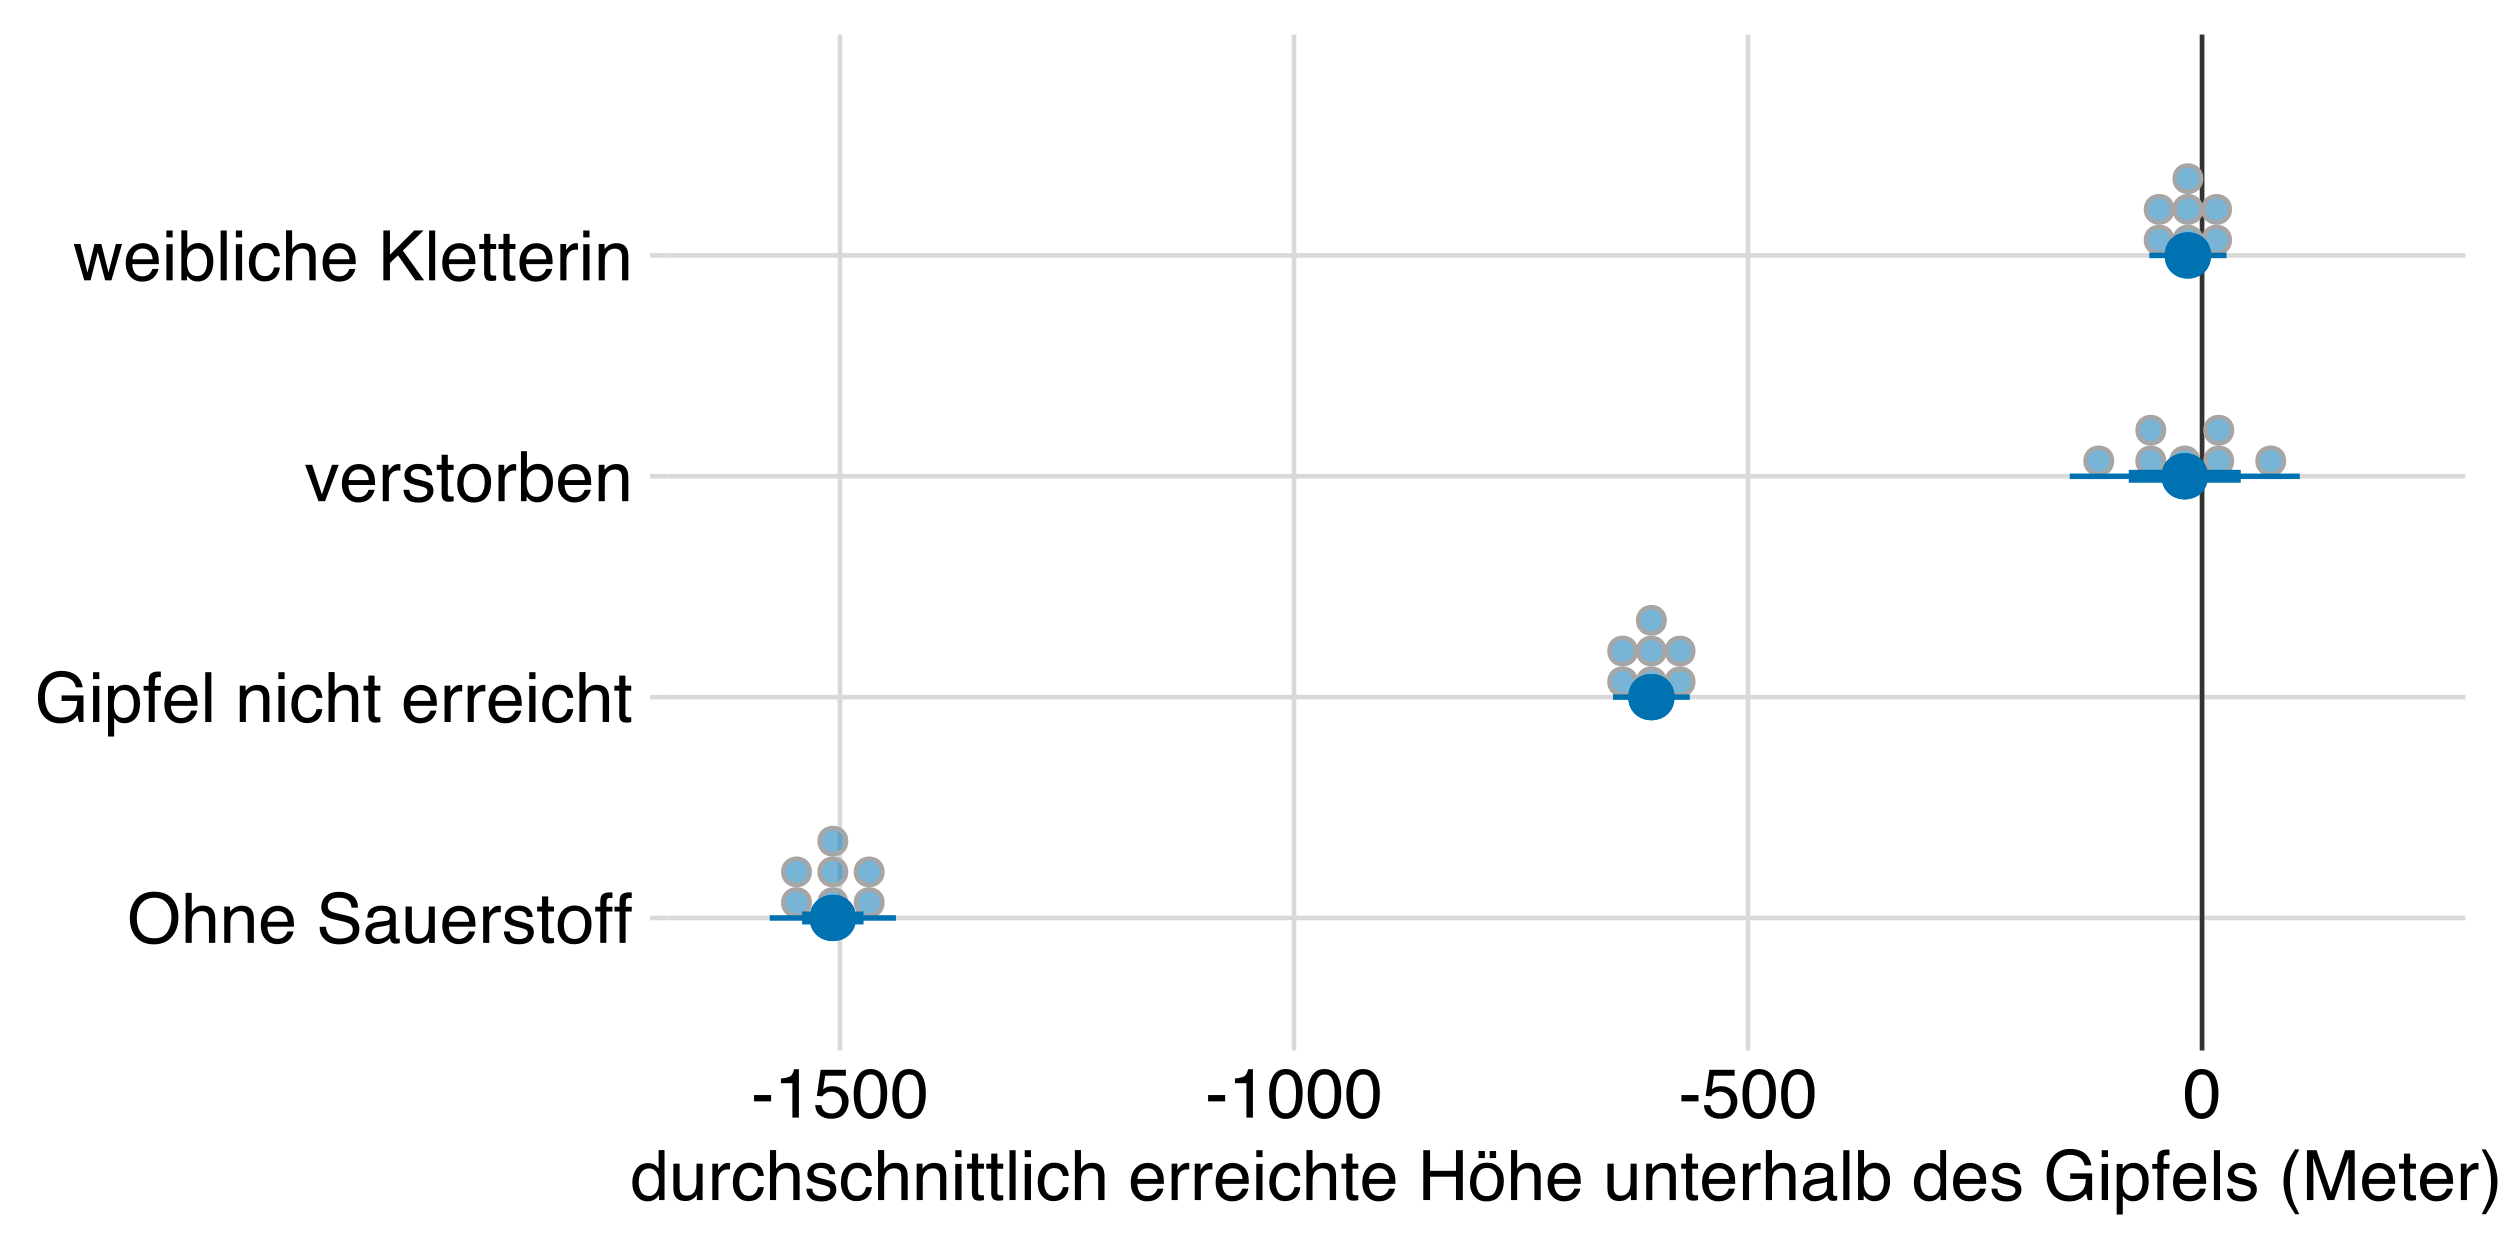 <?xml version="1.0" encoding="UTF-8"?>
<svg xmlns="http://www.w3.org/2000/svg" xmlns:xlink="http://www.w3.org/1999/xlink" width="576pt" height="288pt" viewBox="0 0 576 288" version="1.1">
<defs>
<g>
<symbol overflow="visible" id="glyph0-0">
<path style="stroke:none;" d="M 0.516 0 L 0.516 -11.484 L 9.625 -11.484 L 9.625 0 Z M 8.188 -1.438 L 8.188 -10.047 L 1.953 -10.047 L 1.953 -1.438 Z M 8.188 -1.438 "/>
</symbol>
<symbol overflow="visible" id="glyph0-1">
<path style="stroke:none;" d="M 6.172 -11.797 C 8.203 -11.797 9.703 -11.145 10.672 -9.844 C 11.43 -8.82 11.812 -7.52 11.812 -5.938 C 11.812 -4.227 11.379 -2.805 10.516 -1.672 C 9.492 -0.328 8.035 0.344 6.141 0.344 C 4.379 0.344 2.992 -0.242 1.984 -1.422 C 1.078 -2.547 0.625 -3.969 0.625 -5.688 C 0.625 -7.238 1.008 -8.566 1.781 -9.672 C 2.77 -11.086 4.234 -11.797 6.172 -11.797 Z M 6.328 -1.062 C 7.703 -1.062 8.691 -1.551 9.297 -2.531 C 9.91 -3.508 10.219 -4.641 10.219 -5.922 C 10.219 -7.266 9.863 -8.348 9.156 -9.172 C 8.457 -9.992 7.492 -10.406 6.266 -10.406 C 5.078 -10.406 4.109 -10 3.359 -9.188 C 2.609 -8.375 2.234 -7.172 2.234 -5.578 C 2.234 -4.305 2.555 -3.234 3.203 -2.359 C 3.848 -1.492 4.891 -1.062 6.328 -1.062 Z M 6.219 -11.797 Z M 6.219 -11.797 "/>
</symbol>
<symbol overflow="visible" id="glyph0-2">
<path style="stroke:none;" d="M 1.031 -11.516 L 2.438 -11.516 L 2.438 -7.234 C 2.77 -7.66 3.07 -7.957 3.344 -8.125 C 3.789 -8.426 4.352 -8.578 5.031 -8.578 C 6.25 -8.578 7.07 -8.148 7.5 -7.297 C 7.738 -6.836 7.859 -6.195 7.859 -5.375 L 7.859 0 L 6.406 0 L 6.406 -5.281 C 6.406 -5.895 6.328 -6.344 6.172 -6.625 C 5.922 -7.082 5.441 -7.312 4.734 -7.312 C 4.148 -7.312 3.617 -7.109 3.141 -6.703 C 2.672 -6.305 2.438 -5.551 2.438 -4.438 L 2.438 0 L 1.031 0 Z M 1.031 -11.516 "/>
</symbol>
<symbol overflow="visible" id="glyph0-3">
<path style="stroke:none;" d="M 1.031 -8.375 L 2.375 -8.375 L 2.375 -7.188 C 2.77 -7.676 3.188 -8.023 3.625 -8.234 C 4.07 -8.453 4.566 -8.562 5.109 -8.562 C 6.297 -8.562 7.098 -8.145 7.516 -7.312 C 7.742 -6.863 7.859 -6.219 7.859 -5.375 L 7.859 0 L 6.422 0 L 6.422 -5.281 C 6.422 -5.789 6.348 -6.203 6.203 -6.516 C 5.953 -7.035 5.5 -7.297 4.844 -7.297 C 4.508 -7.297 4.234 -7.258 4.016 -7.188 C 3.629 -7.07 3.289 -6.844 3 -6.5 C 2.77 -6.227 2.617 -5.941 2.547 -5.641 C 2.473 -5.348 2.438 -4.93 2.438 -4.391 L 2.438 0 L 1.031 0 Z M 4.344 -8.578 Z M 4.344 -8.578 "/>
</symbol>
<symbol overflow="visible" id="glyph0-4">
<path style="stroke:none;" d="M 4.516 -8.562 C 5.109 -8.562 5.68 -8.422 6.234 -8.141 C 6.797 -7.859 7.223 -7.5 7.516 -7.062 C 7.797 -6.633 7.984 -6.141 8.078 -5.578 C 8.16 -5.191 8.203 -4.578 8.203 -3.734 L 2.078 -3.734 C 2.098 -2.891 2.297 -2.207 2.672 -1.688 C 3.047 -1.176 3.629 -0.922 4.422 -0.922 C 5.148 -0.922 5.734 -1.164 6.172 -1.656 C 6.422 -1.938 6.598 -2.258 6.703 -2.625 L 8.094 -2.625 C 8.051 -2.32 7.926 -1.977 7.719 -1.594 C 7.52 -1.219 7.289 -0.91 7.031 -0.672 C 6.602 -0.254 6.078 0.023 5.453 0.172 C 5.109 0.254 4.723 0.297 4.297 0.297 C 3.254 0.297 2.367 -0.082 1.641 -0.844 C 0.922 -1.602 0.562 -2.664 0.562 -4.031 C 0.562 -5.375 0.926 -6.461 1.656 -7.297 C 2.383 -8.141 3.336 -8.562 4.516 -8.562 Z M 6.766 -4.859 C 6.703 -5.461 6.566 -5.945 6.359 -6.312 C 5.973 -6.988 5.332 -7.328 4.438 -7.328 C 3.789 -7.328 3.25 -7.094 2.812 -6.625 C 2.375 -6.164 2.141 -5.578 2.109 -4.859 Z M 4.391 -8.578 Z M 4.391 -8.578 "/>
</symbol>
<symbol overflow="visible" id="glyph0-5">
<path style="stroke:none;" d=""/>
</symbol>
<symbol overflow="visible" id="glyph0-6">
<path style="stroke:none;" d="M 2.234 -3.703 C 2.273 -3.055 2.43 -2.531 2.703 -2.125 C 3.211 -1.363 4.117 -0.984 5.422 -0.984 C 6.004 -0.984 6.535 -1.066 7.016 -1.234 C 7.941 -1.555 8.406 -2.133 8.406 -2.969 C 8.406 -3.594 8.211 -4.035 7.828 -4.297 C 7.43 -4.555 6.812 -4.785 5.969 -4.984 L 4.406 -5.328 C 3.395 -5.555 2.676 -5.812 2.25 -6.094 C 1.52 -6.57 1.156 -7.285 1.156 -8.234 C 1.156 -9.266 1.508 -10.109 2.219 -10.766 C 2.938 -11.43 3.953 -11.766 5.266 -11.766 C 6.461 -11.766 7.484 -11.473 8.328 -10.891 C 9.172 -10.316 9.594 -9.391 9.594 -8.109 L 8.125 -8.109 C 8.051 -8.723 7.883 -9.195 7.625 -9.531 C 7.156 -10.125 6.352 -10.422 5.219 -10.422 C 4.301 -10.422 3.641 -10.227 3.234 -9.844 C 2.836 -9.457 2.641 -9.008 2.641 -8.5 C 2.641 -7.938 2.875 -7.523 3.344 -7.266 C 3.645 -7.098 4.336 -6.891 5.422 -6.641 L 7.031 -6.281 C 7.812 -6.102 8.41 -5.859 8.828 -5.547 C 9.555 -5.016 9.922 -4.238 9.922 -3.219 C 9.922 -1.945 9.457 -1.035 8.531 -0.484 C 7.613 0.066 6.539 0.344 5.312 0.344 C 3.883 0.344 2.77 -0.023 1.969 -0.766 C 1.156 -1.484 0.758 -2.461 0.781 -3.703 Z M 5.375 -11.797 Z M 5.375 -11.797 "/>
</symbol>
<symbol overflow="visible" id="glyph0-7">
<path style="stroke:none;" d="M 2.109 -2.234 C 2.109 -1.828 2.254 -1.504 2.547 -1.266 C 2.848 -1.035 3.203 -0.922 3.609 -0.922 C 4.109 -0.922 4.586 -1.035 5.047 -1.266 C 5.828 -1.641 6.219 -2.258 6.219 -3.125 L 6.219 -4.266 C 6.051 -4.148 5.832 -4.055 5.562 -3.984 C 5.289 -3.91 5.023 -3.859 4.766 -3.828 L 3.906 -3.719 C 3.395 -3.656 3.016 -3.551 2.766 -3.406 C 2.328 -3.156 2.109 -2.766 2.109 -2.234 Z M 5.516 -5.078 C 5.836 -5.117 6.055 -5.254 6.172 -5.484 C 6.234 -5.609 6.266 -5.785 6.266 -6.016 C 6.266 -6.492 6.094 -6.844 5.75 -7.062 C 5.406 -7.281 4.914 -7.391 4.281 -7.391 C 3.551 -7.391 3.031 -7.191 2.719 -6.797 C 2.551 -6.578 2.441 -6.25 2.391 -5.812 L 1.078 -5.812 C 1.098 -6.844 1.43 -7.562 2.078 -7.969 C 2.723 -8.375 3.469 -8.578 4.312 -8.578 C 5.301 -8.578 6.102 -8.391 6.719 -8.016 C 7.32 -7.641 7.625 -7.055 7.625 -6.266 L 7.625 -1.438 C 7.625 -1.289 7.656 -1.172 7.719 -1.078 C 7.781 -0.992 7.906 -0.953 8.094 -0.953 C 8.156 -0.953 8.223 -0.957 8.297 -0.969 C 8.379 -0.977 8.469 -0.988 8.562 -1 L 8.562 0.047 C 8.344 0.109 8.176 0.145 8.062 0.156 C 7.945 0.176 7.789 0.188 7.594 0.188 C 7.102 0.188 6.75 0.008 6.531 -0.344 C 6.414 -0.52 6.336 -0.773 6.297 -1.109 C 6.004 -0.734 5.586 -0.406 5.047 -0.125 C 4.516 0.145 3.926 0.281 3.281 0.281 C 2.508 0.281 1.875 0.047 1.375 -0.422 C 0.883 -0.898 0.641 -1.492 0.641 -2.203 C 0.641 -2.973 0.879 -3.57 1.359 -4 C 1.848 -4.426 2.488 -4.691 3.281 -4.797 Z M 4.359 -8.578 Z M 4.359 -8.578 "/>
</symbol>
<symbol overflow="visible" id="glyph0-8">
<path style="stroke:none;" d="M 2.438 -8.375 L 2.438 -2.812 C 2.438 -2.383 2.504 -2.035 2.641 -1.766 C 2.891 -1.266 3.359 -1.016 4.047 -1.016 C 5.023 -1.016 5.691 -1.453 6.047 -2.328 C 6.234 -2.797 6.328 -3.441 6.328 -4.266 L 6.328 -8.375 L 7.734 -8.375 L 7.734 0 L 6.406 0 L 6.422 -1.234 C 6.242 -0.922 6.02 -0.656 5.75 -0.438 C 5.207 0.008 4.555 0.234 3.797 0.234 C 2.598 0.234 1.785 -0.164 1.359 -0.969 C 1.117 -1.395 1 -1.969 1 -2.688 L 1 -8.375 Z M 4.375 -8.578 Z M 4.375 -8.578 "/>
</symbol>
<symbol overflow="visible" id="glyph0-9">
<path style="stroke:none;" d="M 1.078 -8.375 L 2.406 -8.375 L 2.406 -6.922 C 2.52 -7.203 2.789 -7.547 3.219 -7.953 C 3.645 -8.359 4.133 -8.562 4.688 -8.562 C 4.719 -8.562 4.766 -8.555 4.828 -8.547 C 4.891 -8.547 4.992 -8.535 5.141 -8.516 L 5.141 -7.031 C 5.055 -7.051 4.977 -7.062 4.906 -7.062 C 4.844 -7.07 4.77 -7.078 4.688 -7.078 C 3.977 -7.078 3.43 -6.848 3.047 -6.391 C 2.672 -5.93 2.484 -5.406 2.484 -4.812 L 2.484 0 L 1.078 0 Z M 1.078 -8.375 "/>
</symbol>
<symbol overflow="visible" id="glyph0-10">
<path style="stroke:none;" d="M 1.875 -2.625 C 1.914 -2.156 2.031 -1.797 2.219 -1.547 C 2.57 -1.098 3.188 -0.875 4.062 -0.875 C 4.582 -0.875 5.039 -0.984 5.438 -1.203 C 5.832 -1.43 6.031 -1.785 6.031 -2.266 C 6.031 -2.617 5.875 -2.891 5.562 -3.078 C 5.352 -3.191 4.953 -3.328 4.359 -3.484 L 3.234 -3.766 C 2.523 -3.941 2 -4.141 1.656 -4.359 C 1.051 -4.734 0.75 -5.258 0.75 -5.938 C 0.75 -6.727 1.035 -7.367 1.609 -7.859 C 2.18 -8.348 2.945 -8.594 3.906 -8.594 C 5.164 -8.594 6.078 -8.223 6.641 -7.484 C 6.984 -7.016 7.148 -6.508 7.141 -5.969 L 5.812 -5.969 C 5.789 -6.281 5.68 -6.566 5.484 -6.828 C 5.16 -7.203 4.598 -7.391 3.797 -7.391 C 3.266 -7.391 2.863 -7.285 2.594 -7.078 C 2.32 -6.879 2.188 -6.613 2.188 -6.281 C 2.188 -5.914 2.363 -5.625 2.719 -5.406 C 2.926 -5.27 3.234 -5.156 3.641 -5.062 L 4.578 -4.828 C 5.586 -4.586 6.266 -4.352 6.609 -4.125 C 7.148 -3.758 7.422 -3.191 7.422 -2.422 C 7.422 -1.68 7.141 -1.035 6.578 -0.484 C 6.016 0.055 5.156 0.328 4 0.328 C 2.75 0.328 1.863 0.047 1.344 -0.516 C 0.832 -1.086 0.555 -1.789 0.516 -2.625 Z M 3.953 -8.578 Z M 3.953 -8.578 "/>
</symbol>
<symbol overflow="visible" id="glyph0-11">
<path style="stroke:none;" d="M 1.312 -10.703 L 2.734 -10.703 L 2.734 -8.375 L 4.078 -8.375 L 4.078 -7.219 L 2.734 -7.219 L 2.734 -1.766 C 2.734 -1.473 2.832 -1.273 3.031 -1.172 C 3.145 -1.117 3.328 -1.094 3.578 -1.094 C 3.648 -1.094 3.723 -1.094 3.797 -1.094 C 3.879 -1.094 3.973 -1.098 4.078 -1.109 L 4.078 0 C 3.91 0.051 3.738 0.086 3.562 0.109 C 3.395 0.129 3.207 0.141 3 0.141 C 2.344 0.141 1.895 -0.023 1.656 -0.359 C 1.426 -0.703 1.312 -1.145 1.312 -1.688 L 1.312 -7.219 L 0.188 -7.219 L 0.188 -8.375 L 1.312 -8.375 Z M 1.312 -10.703 "/>
</symbol>
<symbol overflow="visible" id="glyph0-12">
<path style="stroke:none;" d="M 4.359 -0.906 C 5.285 -0.906 5.922 -1.258 6.266 -1.969 C 6.617 -2.676 6.797 -3.461 6.797 -4.328 C 6.797 -5.109 6.672 -5.742 6.422 -6.234 C 6.023 -7.004 5.344 -7.391 4.375 -7.391 C 3.508 -7.391 2.879 -7.062 2.484 -6.406 C 2.098 -5.75 1.906 -4.957 1.906 -4.031 C 1.906 -3.133 2.098 -2.391 2.484 -1.797 C 2.879 -1.203 3.504 -0.906 4.359 -0.906 Z M 4.406 -8.609 C 5.488 -8.609 6.398 -8.25 7.141 -7.531 C 7.891 -6.812 8.266 -5.754 8.266 -4.359 C 8.266 -3.016 7.938 -1.898 7.281 -1.016 C 6.625 -0.129 5.602 0.312 4.219 0.312 C 3.07 0.312 2.16 -0.078 1.484 -0.859 C 0.805 -1.641 0.469 -2.688 0.469 -4 C 0.469 -5.406 0.82 -6.523 1.531 -7.359 C 2.25 -8.191 3.207 -8.609 4.406 -8.609 Z M 4.359 -8.578 Z M 4.359 -8.578 "/>
</symbol>
<symbol overflow="visible" id="glyph0-13">
<path style="stroke:none;" d="M 1.391 -9.641 C 1.41 -10.223 1.508 -10.648 1.688 -10.922 C 2.02 -11.398 2.656 -11.641 3.594 -11.641 C 3.676 -11.641 3.766 -11.633 3.859 -11.625 C 3.953 -11.625 4.062 -11.617 4.188 -11.609 L 4.188 -10.328 C 4.039 -10.336 3.93 -10.344 3.859 -10.344 C 3.797 -10.352 3.738 -10.359 3.688 -10.359 C 3.258 -10.359 3.004 -10.242 2.922 -10.016 C 2.836 -9.797 2.797 -9.234 2.797 -8.328 L 4.188 -8.328 L 4.188 -7.219 L 2.781 -7.219 L 2.781 0 L 1.391 0 L 1.391 -7.219 L 0.219 -7.219 L 0.219 -8.328 L 1.391 -8.328 Z M 1.391 -9.641 "/>
</symbol>
<symbol overflow="visible" id="glyph0-14">
<path style="stroke:none;" d="M 6.188 -11.781 C 7.258 -11.781 8.191 -11.57 8.984 -11.156 C 10.117 -10.551 10.816 -9.5 11.078 -8 L 9.531 -8 C 9.344 -8.844 8.953 -9.453 8.359 -9.828 C 7.773 -10.211 7.035 -10.406 6.141 -10.406 C 5.078 -10.406 4.18 -10.004 3.453 -9.203 C 2.734 -8.41 2.375 -7.227 2.375 -5.656 C 2.375 -4.289 2.672 -3.176 3.266 -2.312 C 3.867 -1.457 4.848 -1.031 6.203 -1.031 C 7.234 -1.031 8.086 -1.332 8.766 -1.938 C 9.453 -2.539 9.801 -3.516 9.812 -4.859 L 6.219 -4.859 L 6.219 -6.141 L 11.266 -6.141 L 11.266 0 L 10.266 0 L 9.891 -1.484 C 9.359 -0.898 8.891 -0.5 8.484 -0.281 C 7.805 0.113 6.941 0.312 5.891 0.312 C 4.523 0.312 3.352 -0.129 2.375 -1.016 C 1.312 -2.117 0.781 -3.633 0.781 -5.562 C 0.781 -7.488 1.301 -9.02 2.344 -10.156 C 3.332 -11.238 4.613 -11.781 6.188 -11.781 Z M 5.922 -11.797 Z M 5.922 -11.797 "/>
</symbol>
<symbol overflow="visible" id="glyph0-15">
<path style="stroke:none;" d="M 1.031 -8.328 L 2.469 -8.328 L 2.469 0 L 1.031 0 Z M 1.031 -11.484 L 2.469 -11.484 L 2.469 -9.891 L 1.031 -9.891 Z M 1.031 -11.484 "/>
</symbol>
<symbol overflow="visible" id="glyph0-16">
<path style="stroke:none;" d="M 4.562 -0.953 C 5.219 -0.953 5.766 -1.223 6.203 -1.766 C 6.641 -2.316 6.859 -3.141 6.859 -4.234 C 6.859 -4.898 6.758 -5.473 6.562 -5.953 C 6.195 -6.879 5.531 -7.344 4.562 -7.344 C 3.594 -7.344 2.926 -6.852 2.562 -5.875 C 2.375 -5.352 2.281 -4.691 2.281 -3.891 C 2.281 -3.242 2.375 -2.695 2.562 -2.25 C 2.926 -1.383 3.594 -0.953 4.562 -0.953 Z M 0.922 -8.328 L 2.297 -8.328 L 2.297 -7.219 C 2.578 -7.602 2.883 -7.898 3.219 -8.109 C 3.688 -8.422 4.242 -8.578 4.891 -8.578 C 5.836 -8.578 6.641 -8.211 7.297 -7.484 C 7.961 -6.754 8.297 -5.719 8.297 -4.375 C 8.297 -2.551 7.816 -1.25 6.859 -0.469 C 6.254 0.031 5.551 0.281 4.75 0.281 C 4.125 0.281 3.598 0.141 3.172 -0.141 C 2.922 -0.297 2.641 -0.562 2.328 -0.938 L 2.328 3.344 L 0.922 3.344 Z M 0.922 -8.328 "/>
</symbol>
<symbol overflow="visible" id="glyph0-17">
<path style="stroke:none;" d="M 1.078 -11.484 L 2.484 -11.484 L 2.484 0 L 1.078 0 Z M 1.078 -11.484 "/>
</symbol>
<symbol overflow="visible" id="glyph0-18">
<path style="stroke:none;" d="M 4.266 -8.609 C 5.203 -8.609 5.969 -8.379 6.562 -7.922 C 7.156 -7.461 7.508 -6.676 7.625 -5.562 L 6.266 -5.562 C 6.18 -6.07 5.988 -6.5 5.688 -6.844 C 5.395 -7.188 4.922 -7.359 4.266 -7.359 C 3.367 -7.359 2.727 -6.922 2.344 -6.047 C 2.094 -5.473 1.969 -4.77 1.969 -3.938 C 1.969 -3.102 2.145 -2.398 2.5 -1.828 C 2.852 -1.254 3.41 -0.969 4.172 -0.969 C 4.754 -0.969 5.211 -1.145 5.547 -1.5 C 5.891 -1.852 6.129 -2.344 6.266 -2.969 L 7.625 -2.969 C 7.469 -1.852 7.078 -1.035 6.453 -0.516 C 5.828 -0.004 5.031 0.25 4.062 0.25 C 2.969 0.25 2.094 -0.148 1.438 -0.953 C 0.789 -1.754 0.469 -2.754 0.469 -3.953 C 0.469 -5.422 0.82 -6.562 1.531 -7.375 C 2.25 -8.195 3.16 -8.609 4.266 -8.609 Z M 4.047 -8.578 Z M 4.047 -8.578 "/>
</symbol>
<symbol overflow="visible" id="glyph0-19">
<path style="stroke:none;" d="M 1.719 -8.375 L 3.953 -1.562 L 6.297 -8.375 L 7.828 -8.375 L 4.672 0 L 3.172 0 L 0.094 -8.375 Z M 1.719 -8.375 "/>
</symbol>
<symbol overflow="visible" id="glyph0-20">
<path style="stroke:none;" d="M 0.922 -11.516 L 2.297 -11.516 L 2.297 -7.359 C 2.598 -7.754 2.961 -8.055 3.391 -8.266 C 3.816 -8.484 4.281 -8.594 4.781 -8.594 C 5.82 -8.594 6.664 -8.234 7.312 -7.516 C 7.969 -6.797 8.297 -5.738 8.297 -4.344 C 8.297 -3.02 7.973 -1.922 7.328 -1.047 C 6.691 -0.172 5.805 0.266 4.672 0.266 C 4.035 0.266 3.5 0.109 3.062 -0.203 C 2.801 -0.379 2.52 -0.672 2.219 -1.078 L 2.219 0 L 0.922 0 Z M 4.578 -0.984 C 5.336 -0.984 5.906 -1.285 6.281 -1.891 C 6.664 -2.492 6.859 -3.289 6.859 -4.281 C 6.859 -5.156 6.664 -5.879 6.281 -6.453 C 5.906 -7.035 5.352 -7.328 4.625 -7.328 C 3.977 -7.328 3.414 -7.086 2.938 -6.609 C 2.457 -6.141 2.219 -5.363 2.219 -4.281 C 2.219 -3.488 2.316 -2.848 2.516 -2.359 C 2.879 -1.441 3.566 -0.984 4.578 -0.984 Z M 4.578 -0.984 "/>
</symbol>
<symbol overflow="visible" id="glyph0-21">
<path style="stroke:none;" d="M 1.688 -8.375 L 3.297 -1.781 L 4.922 -8.375 L 6.5 -8.375 L 8.141 -1.812 L 9.859 -8.375 L 11.266 -8.375 L 8.828 0 L 7.375 0 L 5.672 -6.484 L 4.016 0 L 2.562 0 L 0.141 -8.375 Z M 1.688 -8.375 "/>
</symbol>
<symbol overflow="visible" id="glyph0-22">
<path style="stroke:none;" d="M 1.219 -11.484 L 2.734 -11.484 L 2.734 -5.891 L 8.328 -11.484 L 10.484 -11.484 L 5.703 -6.859 L 10.609 0 L 8.594 0 L 4.578 -5.766 L 2.734 -4 L 2.734 0 L 1.219 0 Z M 1.219 -11.484 "/>
</symbol>
<symbol overflow="visible" id="glyph0-23">
<path style="stroke:none;" d="M 0.672 -5.188 L 4.594 -5.188 L 4.594 -3.734 L 0.672 -3.734 Z M 0.672 -5.188 "/>
</symbol>
<symbol overflow="visible" id="glyph0-24">
<path style="stroke:none;" d="M 1.531 -7.922 L 1.531 -9 C 2.551 -9.102 3.258 -9.27 3.656 -9.5 C 4.062 -9.727 4.363 -10.273 4.562 -11.141 L 5.672 -11.141 L 5.672 0 L 4.172 0 L 4.172 -7.922 Z M 1.531 -7.922 "/>
</symbol>
<symbol overflow="visible" id="glyph0-25">
<path style="stroke:none;" d="M 1.984 -2.859 C 2.078 -2.055 2.445 -1.5 3.094 -1.188 C 3.426 -1.031 3.812 -0.953 4.25 -0.953 C 5.082 -0.953 5.695 -1.219 6.094 -1.75 C 6.5 -2.281 6.703 -2.867 6.703 -3.516 C 6.703 -4.297 6.461 -4.898 5.984 -5.328 C 5.516 -5.754 4.945 -5.969 4.281 -5.969 C 3.789 -5.969 3.375 -5.875 3.031 -5.688 C 2.688 -5.5 2.391 -5.238 2.141 -4.906 L 0.922 -4.984 L 1.781 -11 L 7.594 -11 L 7.594 -9.641 L 2.828 -9.641 L 2.359 -6.531 C 2.617 -6.727 2.863 -6.879 3.094 -6.984 C 3.508 -7.148 3.992 -7.234 4.547 -7.234 C 5.566 -7.234 6.43 -6.898 7.141 -6.234 C 7.859 -5.578 8.219 -4.742 8.219 -3.734 C 8.219 -2.672 7.891 -1.734 7.234 -0.922 C 6.586 -0.117 5.547 0.281 4.109 0.281 C 3.203 0.281 2.395 0.023 1.688 -0.484 C 0.988 -1.004 0.598 -1.797 0.516 -2.859 Z M 1.984 -2.859 "/>
</symbol>
<symbol overflow="visible" id="glyph0-26">
<path style="stroke:none;" d="M 4.328 -11.188 C 5.773 -11.188 6.82 -10.594 7.469 -9.406 C 7.969 -8.477 8.219 -7.211 8.219 -5.609 C 8.219 -4.086 7.992 -2.832 7.547 -1.844 C 6.891 -0.406 5.816 0.312 4.328 0.312 C 2.984 0.312 1.984 -0.273 1.328 -1.453 C 0.773 -2.422 0.5 -3.727 0.5 -5.375 C 0.5 -6.645 0.664 -7.734 1 -8.641 C 1.613 -10.336 2.723 -11.188 4.328 -11.188 Z M 4.312 -0.984 C 5.039 -0.984 5.617 -1.305 6.047 -1.953 C 6.484 -2.598 6.703 -3.801 6.703 -5.562 C 6.703 -6.832 6.547 -7.875 6.234 -8.688 C 5.922 -9.508 5.316 -9.922 4.422 -9.922 C 3.586 -9.922 2.977 -9.531 2.594 -8.75 C 2.219 -7.977 2.031 -6.832 2.031 -5.312 C 2.031 -4.176 2.148 -3.258 2.391 -2.562 C 2.766 -1.508 3.406 -0.984 4.312 -0.984 Z M 4.312 -0.984 "/>
</symbol>
<symbol overflow="visible" id="glyph0-27">
<path style="stroke:none;" d="M 1.922 -4.094 C 1.922 -3.195 2.109 -2.445 2.484 -1.844 C 2.867 -1.238 3.484 -0.938 4.328 -0.938 C 4.973 -0.938 5.504 -1.211 5.922 -1.766 C 6.348 -2.328 6.562 -3.133 6.562 -4.188 C 6.562 -5.238 6.344 -6.02 5.906 -6.531 C 5.477 -7.039 4.945 -7.297 4.312 -7.297 C 3.602 -7.297 3.023 -7.023 2.578 -6.484 C 2.141 -5.941 1.922 -5.145 1.922 -4.094 Z M 4.047 -8.516 C 4.68 -8.516 5.219 -8.379 5.656 -8.109 C 5.906 -7.953 6.188 -7.68 6.5 -7.297 L 6.5 -11.516 L 7.859 -11.516 L 7.859 0 L 6.594 0 L 6.594 -1.172 C 6.258 -0.648 5.867 -0.273 5.422 -0.047 C 4.973 0.18 4.461 0.297 3.891 0.297 C 2.953 0.297 2.141 -0.094 1.453 -0.875 C 0.773 -1.664 0.438 -2.711 0.438 -4.016 C 0.438 -5.234 0.75 -6.285 1.375 -7.172 C 2 -8.066 2.891 -8.516 4.047 -8.516 Z M 4.047 -8.516 "/>
</symbol>
<symbol overflow="visible" id="glyph0-28">
<path style="stroke:none;" d="M 1.266 -11.484 L 2.828 -11.484 L 2.828 -6.734 L 8.797 -6.734 L 8.797 -11.484 L 10.375 -11.484 L 10.375 0 L 8.797 0 L 8.797 -5.375 L 2.828 -5.375 L 2.828 0 L 1.266 0 Z M 1.266 -11.484 "/>
</symbol>
<symbol overflow="visible" id="glyph0-29">
<path style="stroke:none;" d="M 4.359 -0.906 C 5.285 -0.906 5.922 -1.258 6.266 -1.969 C 6.617 -2.676 6.797 -3.461 6.797 -4.328 C 6.797 -5.109 6.672 -5.742 6.422 -6.234 C 6.023 -7.004 5.344 -7.391 4.375 -7.391 C 3.508 -7.391 2.879 -7.062 2.484 -6.406 C 2.098 -5.75 1.906 -4.957 1.906 -4.031 C 1.906 -3.133 2.098 -2.391 2.484 -1.797 C 2.879 -1.203 3.504 -0.906 4.359 -0.906 Z M 4.406 -8.609 C 5.488 -8.609 6.398 -8.25 7.141 -7.531 C 7.891 -6.812 8.266 -5.754 8.266 -4.359 C 8.266 -3.016 7.938 -1.898 7.281 -1.016 C 6.625 -0.129 5.602 0.312 4.219 0.312 C 3.07 0.312 2.16 -0.078 1.484 -0.859 C 0.805 -1.641 0.469 -2.688 0.469 -4 C 0.469 -5.406 0.82 -6.523 1.531 -7.359 C 2.25 -8.191 3.207 -8.609 4.406 -8.609 Z M 4.359 -8.578 Z M 5.016 -11.297 L 6.484 -11.297 L 6.484 -9.672 L 5.016 -9.672 Z M 2.438 -11.297 L 3.906 -11.297 L 3.906 -9.672 L 2.438 -9.672 Z M 2.438 -11.297 "/>
</symbol>
<symbol overflow="visible" id="glyph0-30">
<path style="stroke:none;" d="M 4.734 -11.672 C 3.922 -10.078 3.391 -8.906 3.141 -8.156 C 2.773 -7.02 2.594 -5.703 2.594 -4.203 C 2.594 -2.691 2.801 -1.312 3.219 -0.062 C 3.477 0.707 3.992 1.816 4.766 3.266 L 3.812 3.266 C 3.051 2.078 2.578 1.316 2.391 0.984 C 2.211 0.66 2.02 0.219 1.812 -0.344 C 1.52 -1.113 1.316 -1.938 1.203 -2.812 C 1.141 -3.27 1.109 -3.703 1.109 -4.109 C 1.109 -5.648 1.352 -7.023 1.844 -8.234 C 2.145 -8.992 2.785 -10.141 3.766 -11.672 Z M 4.734 -11.672 "/>
</symbol>
<symbol overflow="visible" id="glyph0-31">
<path style="stroke:none;" d="M 1.188 -11.484 L 3.406 -11.484 L 6.703 -1.781 L 9.984 -11.484 L 12.188 -11.484 L 12.188 0 L 10.703 0 L 10.703 -6.781 C 10.703 -7.008 10.707 -7.395 10.719 -7.938 C 10.727 -8.477 10.734 -9.062 10.734 -9.688 L 7.469 0 L 5.922 0 L 2.625 -9.688 L 2.625 -9.328 C 2.625 -9.047 2.629 -8.617 2.641 -8.047 C 2.66 -7.473 2.672 -7.051 2.672 -6.781 L 2.672 0 L 1.188 0 Z M 1.188 -11.484 "/>
</symbol>
<symbol overflow="visible" id="glyph0-32">
<path style="stroke:none;" d="M 0.562 3.266 C 1.383 1.648 1.914 0.473 2.156 -0.266 C 2.52 -1.391 2.703 -2.703 2.703 -4.203 C 2.703 -5.711 2.492 -7.094 2.078 -8.344 C 1.816 -9.113 1.301 -10.223 0.531 -11.672 L 1.484 -11.672 C 2.285 -10.391 2.77 -9.598 2.938 -9.297 C 3.102 -8.992 3.285 -8.582 3.484 -8.062 C 3.734 -7.406 3.91 -6.758 4.016 -6.125 C 4.129 -5.488 4.188 -4.879 4.188 -4.297 C 4.188 -2.754 3.941 -1.379 3.453 -0.172 C 3.141 0.609 2.5 1.754 1.531 3.266 Z M 0.562 3.266 "/>
</symbol>
</g>
<clipPath id="clip1">
  <path d="M 153.777 210 L 568.031 210 L 568.031 213 L 153.777 213 Z M 153.777 210 "/>
</clipPath>
<clipPath id="clip2">
  <path d="M 153.777 160 L 568.031 160 L 568.031 162 L 153.777 162 Z M 153.777 160 "/>
</clipPath>
<clipPath id="clip3">
  <path d="M 153.777 109 L 568.031 109 L 568.031 111 L 153.777 111 Z M 153.777 109 "/>
</clipPath>
<clipPath id="clip4">
  <path d="M 153.777 58 L 568.031 58 L 568.031 60 L 153.777 60 Z M 153.777 58 "/>
</clipPath>
<clipPath id="clip5">
  <path d="M 192 7.969 L 195 7.969 L 195 242.027 L 192 242.027 Z M 192 7.969 "/>
</clipPath>
<clipPath id="clip6">
  <path d="M 297 7.969 L 299 7.969 L 299 242.027 L 297 242.027 Z M 297 7.969 "/>
</clipPath>
<clipPath id="clip7">
  <path d="M 402 7.969 L 404 7.969 L 404 242.027 L 402 242.027 Z M 402 7.969 "/>
</clipPath>
<clipPath id="clip8">
  <path d="M 506 7.969 L 508 7.969 L 508 242.027 L 506 242.027 Z M 506 7.969 "/>
</clipPath>
</defs>
<g id="surface9078">
<rect x="0" y="0" width="576" height="288" style="fill:rgb(100%,100%,100%);fill-opacity:1;stroke:none;"/>
<g clip-path="url(#clip1)" clip-rule="nonzero">
<path style="fill:none;stroke-width:1.067;stroke-linecap:butt;stroke-linejoin:round;stroke:rgb(85.098%,85.098%,85.098%);stroke-opacity:1;stroke-miterlimit:10;" d="M 153.777 211.5 L 568.031 211.5 "/>
</g>
<g clip-path="url(#clip2)" clip-rule="nonzero">
<path style="fill:none;stroke-width:1.067;stroke-linecap:butt;stroke-linejoin:round;stroke:rgb(85.098%,85.098%,85.098%);stroke-opacity:1;stroke-miterlimit:10;" d="M 153.777 160.617 L 568.031 160.617 "/>
</g>
<g clip-path="url(#clip3)" clip-rule="nonzero">
<path style="fill:none;stroke-width:1.067;stroke-linecap:butt;stroke-linejoin:round;stroke:rgb(85.098%,85.098%,85.098%);stroke-opacity:1;stroke-miterlimit:10;" d="M 153.777 109.734 L 568.031 109.734 "/>
</g>
<g clip-path="url(#clip4)" clip-rule="nonzero">
<path style="fill:none;stroke-width:1.067;stroke-linecap:butt;stroke-linejoin:round;stroke:rgb(85.098%,85.098%,85.098%);stroke-opacity:1;stroke-miterlimit:10;" d="M 153.777 58.852 L 568.031 58.852 "/>
</g>
<g clip-path="url(#clip5)" clip-rule="nonzero">
<path style="fill:none;stroke-width:1.067;stroke-linecap:butt;stroke-linejoin:round;stroke:rgb(85.098%,85.098%,85.098%);stroke-opacity:1;stroke-miterlimit:10;" d="M 193.527 242.027 L 193.527 7.969 "/>
</g>
<g clip-path="url(#clip6)" clip-rule="nonzero">
<path style="fill:none;stroke-width:1.067;stroke-linecap:butt;stroke-linejoin:round;stroke:rgb(85.098%,85.098%,85.098%);stroke-opacity:1;stroke-miterlimit:10;" d="M 298.137 242.027 L 298.137 7.969 "/>
</g>
<g clip-path="url(#clip7)" clip-rule="nonzero">
<path style="fill:none;stroke-width:1.067;stroke-linecap:butt;stroke-linejoin:round;stroke:rgb(85.098%,85.098%,85.098%);stroke-opacity:1;stroke-miterlimit:10;" d="M 402.746 242.027 L 402.746 7.969 "/>
</g>
<g clip-path="url(#clip8)" clip-rule="nonzero">
<path style="fill:none;stroke-width:1.067;stroke-linecap:butt;stroke-linejoin:round;stroke:rgb(85.098%,85.098%,85.098%);stroke-opacity:1;stroke-miterlimit:10;" d="M 507.355 242.027 L 507.355 7.969 "/>
<path style="fill:none;stroke-width:1.067;stroke-linecap:butt;stroke-linejoin:round;stroke:rgb(20%,20%,20%);stroke-opacity:1;stroke-miterlimit:10;" d="M 507.355 242.027 L 507.355 7.969 "/>
</g>
<path style="fill-rule:nonzero;fill:rgb(0%,44.706%,69.804%);fill-opacity:0.533;stroke-width:1.063;stroke-linecap:round;stroke-linejoin:round;stroke:rgb(65.098%,65.098%,65.098%);stroke-opacity:1;stroke-miterlimit:10;" d="M 186.543 207.961 C 186.543 212 180.488 212 180.488 207.961 C 180.488 203.926 186.543 203.926 186.543 207.961 "/>
<path style="fill-rule:nonzero;fill:rgb(0%,44.706%,69.804%);fill-opacity:0.533;stroke-width:1.063;stroke-linecap:round;stroke-linejoin:round;stroke:rgb(65.098%,65.098%,65.098%);stroke-opacity:1;stroke-miterlimit:10;" d="M 186.543 200.887 C 186.543 204.922 180.488 204.922 180.488 200.887 C 180.488 196.848 186.543 196.848 186.543 200.887 "/>
<path style="fill-rule:nonzero;fill:rgb(0%,44.706%,69.804%);fill-opacity:0.533;stroke-width:1.063;stroke-linecap:round;stroke-linejoin:round;stroke:rgb(65.098%,65.098%,65.098%);stroke-opacity:1;stroke-miterlimit:10;" d="M 194.914 207.961 C 194.914 212 188.859 212 188.859 207.961 C 188.859 203.926 194.914 203.926 194.914 207.961 "/>
<path style="fill-rule:nonzero;fill:rgb(0%,44.706%,69.804%);fill-opacity:0.533;stroke-width:1.063;stroke-linecap:round;stroke-linejoin:round;stroke:rgb(65.098%,65.098%,65.098%);stroke-opacity:1;stroke-miterlimit:10;" d="M 194.914 200.887 C 194.914 204.922 188.859 204.922 188.859 200.887 C 188.859 196.848 194.914 196.848 194.914 200.887 "/>
<path style="fill-rule:nonzero;fill:rgb(0%,44.706%,69.804%);fill-opacity:0.533;stroke-width:1.063;stroke-linecap:round;stroke-linejoin:round;stroke:rgb(65.098%,65.098%,65.098%);stroke-opacity:1;stroke-miterlimit:10;" d="M 194.914 193.812 C 194.914 197.848 188.859 197.848 188.859 193.812 C 188.859 189.773 194.914 189.773 194.914 193.812 "/>
<path style="fill-rule:nonzero;fill:rgb(0%,44.706%,69.804%);fill-opacity:0.533;stroke-width:1.063;stroke-linecap:round;stroke-linejoin:round;stroke:rgb(65.098%,65.098%,65.098%);stroke-opacity:1;stroke-miterlimit:10;" d="M 203.285 207.961 C 203.285 212 197.227 212 197.227 207.961 C 197.227 203.926 203.285 203.926 203.285 207.961 "/>
<path style="fill-rule:nonzero;fill:rgb(0%,44.706%,69.804%);fill-opacity:0.533;stroke-width:1.063;stroke-linecap:round;stroke-linejoin:round;stroke:rgb(65.098%,65.098%,65.098%);stroke-opacity:1;stroke-miterlimit:10;" d="M 203.285 200.887 C 203.285 204.922 197.227 204.922 197.227 200.887 C 197.227 196.848 203.285 196.848 203.285 200.887 "/>
<path style="fill-rule:nonzero;fill:rgb(0%,44.706%,69.804%);fill-opacity:0.533;stroke-width:1.063;stroke-linecap:round;stroke-linejoin:round;stroke:rgb(65.098%,65.098%,65.098%);stroke-opacity:1;stroke-miterlimit:10;" d="M 376.895 157.078 C 376.895 161.117 370.84 161.117 370.84 157.078 C 370.84 153.043 376.895 153.043 376.895 157.078 "/>
<path style="fill-rule:nonzero;fill:rgb(0%,44.706%,69.804%);fill-opacity:0.533;stroke-width:1.063;stroke-linecap:round;stroke-linejoin:round;stroke:rgb(65.098%,65.098%,65.098%);stroke-opacity:1;stroke-miterlimit:10;" d="M 376.895 150.004 C 376.895 154.039 370.84 154.039 370.84 150.004 C 370.84 145.965 376.895 145.965 376.895 150.004 "/>
<path style="fill-rule:nonzero;fill:rgb(0%,44.706%,69.804%);fill-opacity:0.533;stroke-width:1.063;stroke-linecap:round;stroke-linejoin:round;stroke:rgb(65.098%,65.098%,65.098%);stroke-opacity:1;stroke-miterlimit:10;" d="M 383.508 157.078 C 383.508 161.117 377.453 161.117 377.453 157.078 C 377.453 153.043 383.508 153.043 383.508 157.078 "/>
<path style="fill-rule:nonzero;fill:rgb(0%,44.706%,69.804%);fill-opacity:0.533;stroke-width:1.063;stroke-linecap:round;stroke-linejoin:round;stroke:rgb(65.098%,65.098%,65.098%);stroke-opacity:1;stroke-miterlimit:10;" d="M 383.508 150.004 C 383.508 154.039 377.453 154.039 377.453 150.004 C 377.453 145.965 383.508 145.965 383.508 150.004 "/>
<path style="fill-rule:nonzero;fill:rgb(0%,44.706%,69.804%);fill-opacity:0.533;stroke-width:1.063;stroke-linecap:round;stroke-linejoin:round;stroke:rgb(65.098%,65.098%,65.098%);stroke-opacity:1;stroke-miterlimit:10;" d="M 383.508 142.93 C 383.508 146.965 377.453 146.965 377.453 142.93 C 377.453 138.891 383.508 138.891 383.508 142.93 "/>
<path style="fill-rule:nonzero;fill:rgb(0%,44.706%,69.804%);fill-opacity:0.533;stroke-width:1.063;stroke-linecap:round;stroke-linejoin:round;stroke:rgb(65.098%,65.098%,65.098%);stroke-opacity:1;stroke-miterlimit:10;" d="M 390.121 157.078 C 390.121 161.117 384.066 161.117 384.066 157.078 C 384.066 153.043 390.121 153.043 390.121 157.078 "/>
<path style="fill-rule:nonzero;fill:rgb(0%,44.706%,69.804%);fill-opacity:0.533;stroke-width:1.063;stroke-linecap:round;stroke-linejoin:round;stroke:rgb(65.098%,65.098%,65.098%);stroke-opacity:1;stroke-miterlimit:10;" d="M 390.121 150.004 C 390.121 154.039 384.066 154.039 384.066 150.004 C 384.066 145.965 390.121 145.965 390.121 150.004 "/>
<path style="fill-rule:nonzero;fill:rgb(0%,44.706%,69.804%);fill-opacity:0.533;stroke-width:1.063;stroke-linecap:round;stroke-linejoin:round;stroke:rgb(65.098%,65.098%,65.098%);stroke-opacity:1;stroke-miterlimit:10;" d="M 486.586 106.195 C 486.586 110.234 480.531 110.234 480.531 106.195 C 480.531 102.16 486.586 102.16 486.586 106.195 "/>
<path style="fill-rule:nonzero;fill:rgb(0%,44.706%,69.804%);fill-opacity:0.533;stroke-width:1.063;stroke-linecap:round;stroke-linejoin:round;stroke:rgb(65.098%,65.098%,65.098%);stroke-opacity:1;stroke-miterlimit:10;" d="M 498.57 106.195 C 498.57 110.234 492.516 110.234 492.516 106.195 C 492.516 102.16 498.57 102.16 498.57 106.195 "/>
<path style="fill-rule:nonzero;fill:rgb(0%,44.706%,69.804%);fill-opacity:0.533;stroke-width:1.063;stroke-linecap:round;stroke-linejoin:round;stroke:rgb(65.098%,65.098%,65.098%);stroke-opacity:1;stroke-miterlimit:10;" d="M 498.57 99.121 C 498.57 103.16 492.516 103.16 492.516 99.121 C 492.516 95.086 498.57 95.086 498.57 99.121 "/>
<path style="fill-rule:nonzero;fill:rgb(0%,44.706%,69.804%);fill-opacity:0.533;stroke-width:1.063;stroke-linecap:round;stroke-linejoin:round;stroke:rgb(65.098%,65.098%,65.098%);stroke-opacity:1;stroke-miterlimit:10;" d="M 506.398 106.195 C 506.398 110.234 500.344 110.234 500.344 106.195 C 500.344 102.16 506.398 102.16 506.398 106.195 "/>
<path style="fill-rule:nonzero;fill:rgb(0%,44.706%,69.804%);fill-opacity:0.533;stroke-width:1.063;stroke-linecap:round;stroke-linejoin:round;stroke:rgb(65.098%,65.098%,65.098%);stroke-opacity:1;stroke-miterlimit:10;" d="M 514.227 106.195 C 514.227 110.234 508.168 110.234 508.168 106.195 C 508.168 102.16 514.227 102.16 514.227 106.195 "/>
<path style="fill-rule:nonzero;fill:rgb(0%,44.706%,69.804%);fill-opacity:0.533;stroke-width:1.063;stroke-linecap:round;stroke-linejoin:round;stroke:rgb(65.098%,65.098%,65.098%);stroke-opacity:1;stroke-miterlimit:10;" d="M 514.227 99.121 C 514.227 103.16 508.168 103.16 508.168 99.121 C 508.168 95.086 514.227 95.086 514.227 99.121 "/>
<path style="fill-rule:nonzero;fill:rgb(0%,44.706%,69.804%);fill-opacity:0.533;stroke-width:1.063;stroke-linecap:round;stroke-linejoin:round;stroke:rgb(65.098%,65.098%,65.098%);stroke-opacity:1;stroke-miterlimit:10;" d="M 526.211 106.195 C 526.211 110.234 520.156 110.234 520.156 106.195 C 520.156 102.16 526.211 102.16 526.211 106.195 "/>
<path style="fill-rule:nonzero;fill:rgb(0%,44.706%,69.804%);fill-opacity:0.533;stroke-width:1.063;stroke-linecap:round;stroke-linejoin:round;stroke:rgb(65.098%,65.098%,65.098%);stroke-opacity:1;stroke-miterlimit:10;" d="M 500.504 55.316 C 500.504 59.352 494.445 59.352 494.445 55.316 C 494.445 51.277 500.504 51.277 500.504 55.316 "/>
<path style="fill-rule:nonzero;fill:rgb(0%,44.706%,69.804%);fill-opacity:0.533;stroke-width:1.063;stroke-linecap:round;stroke-linejoin:round;stroke:rgb(65.098%,65.098%,65.098%);stroke-opacity:1;stroke-miterlimit:10;" d="M 500.504 48.238 C 500.504 52.277 494.445 52.277 494.445 48.238 C 494.445 44.203 500.504 44.203 500.504 48.238 "/>
<path style="fill-rule:nonzero;fill:rgb(0%,44.706%,69.804%);fill-opacity:0.533;stroke-width:1.063;stroke-linecap:round;stroke-linejoin:round;stroke:rgb(65.098%,65.098%,65.098%);stroke-opacity:1;stroke-miterlimit:10;" d="M 507.117 55.316 C 507.117 59.352 501.059 59.352 501.059 55.316 C 501.059 51.277 507.117 51.277 507.117 55.316 "/>
<path style="fill-rule:nonzero;fill:rgb(0%,44.706%,69.804%);fill-opacity:0.533;stroke-width:1.063;stroke-linecap:round;stroke-linejoin:round;stroke:rgb(65.098%,65.098%,65.098%);stroke-opacity:1;stroke-miterlimit:10;" d="M 507.117 48.238 C 507.117 52.277 501.059 52.277 501.059 48.238 C 501.059 44.203 507.117 44.203 507.117 48.238 "/>
<path style="fill-rule:nonzero;fill:rgb(0%,44.706%,69.804%);fill-opacity:0.533;stroke-width:1.063;stroke-linecap:round;stroke-linejoin:round;stroke:rgb(65.098%,65.098%,65.098%);stroke-opacity:1;stroke-miterlimit:10;" d="M 507.117 41.164 C 507.117 45.199 501.059 45.199 501.059 41.164 C 501.059 37.125 507.117 37.125 507.117 41.164 "/>
<path style="fill-rule:nonzero;fill:rgb(0%,44.706%,69.804%);fill-opacity:0.533;stroke-width:1.063;stroke-linecap:round;stroke-linejoin:round;stroke:rgb(65.098%,65.098%,65.098%);stroke-opacity:1;stroke-miterlimit:10;" d="M 513.727 55.316 C 513.727 59.352 507.672 59.352 507.672 55.316 C 507.672 51.277 513.727 51.277 513.727 55.316 "/>
<path style="fill-rule:nonzero;fill:rgb(0%,44.706%,69.804%);fill-opacity:0.533;stroke-width:1.063;stroke-linecap:round;stroke-linejoin:round;stroke:rgb(65.098%,65.098%,65.098%);stroke-opacity:1;stroke-miterlimit:10;" d="M 513.727 48.238 C 513.727 52.277 507.672 52.277 507.672 48.238 C 507.672 44.203 513.727 44.203 513.727 48.238 "/>
<path style="fill:none;stroke-width:1.28;stroke-linecap:butt;stroke-linejoin:round;stroke:rgb(0%,44.706%,69.804%);stroke-opacity:1;stroke-miterlimit:10;" d="M 476.867 109.734 L 529.871 109.734 "/>
<path style="fill:none;stroke-width:1.28;stroke-linecap:butt;stroke-linejoin:round;stroke:rgb(0%,44.706%,69.804%);stroke-opacity:1;stroke-miterlimit:10;" d="M 177.352 211.5 L 206.422 211.5 "/>
<path style="fill:none;stroke-width:2.988;stroke-linecap:butt;stroke-linejoin:round;stroke:rgb(0%,44.706%,69.804%);stroke-opacity:1;stroke-miterlimit:10;" d="M 490.469 109.734 L 516.273 109.734 "/>
<path style="fill:none;stroke-width:1.28;stroke-linecap:butt;stroke-linejoin:round;stroke:rgb(0%,44.706%,69.804%);stroke-opacity:1;stroke-miterlimit:10;" d="M 495.188 58.852 L 512.988 58.852 "/>
<path style="fill:none;stroke-width:1.28;stroke-linecap:butt;stroke-linejoin:round;stroke:rgb(0%,44.706%,69.804%);stroke-opacity:1;stroke-miterlimit:10;" d="M 371.637 160.617 L 389.328 160.617 "/>
<path style="fill:none;stroke-width:2.988;stroke-linecap:butt;stroke-linejoin:round;stroke:rgb(0%,44.706%,69.804%);stroke-opacity:1;stroke-miterlimit:10;" d="M 184.809 211.5 L 198.965 211.5 "/>
<path style="fill:none;stroke-width:2.988;stroke-linecap:butt;stroke-linejoin:round;stroke:rgb(0%,44.706%,69.804%);stroke-opacity:1;stroke-miterlimit:10;" d="M 499.754 58.852 L 508.422 58.852 "/>
<path style="fill:none;stroke-width:2.988;stroke-linecap:butt;stroke-linejoin:round;stroke:rgb(0%,44.706%,69.804%);stroke-opacity:1;stroke-miterlimit:10;" d="M 376.176 160.617 L 384.789 160.617 "/>
<path style="fill-rule:nonzero;fill:rgb(0%,44.706%,69.804%);fill-opacity:1;stroke-width:1.063;stroke-linecap:round;stroke-linejoin:round;stroke:rgb(0%,44.706%,69.804%);stroke-opacity:1;stroke-miterlimit:10;" d="M 508.168 109.734 C 508.168 116.133 498.57 116.133 498.57 109.734 C 498.57 103.336 508.168 103.336 508.168 109.734 "/>
<path style="fill-rule:nonzero;fill:rgb(0%,44.706%,69.804%);fill-opacity:1;stroke-width:1.063;stroke-linecap:round;stroke-linejoin:round;stroke:rgb(0%,44.706%,69.804%);stroke-opacity:1;stroke-miterlimit:10;" d="M 196.688 211.5 C 196.688 217.898 187.086 217.898 187.086 211.5 C 187.086 205.102 196.688 205.102 196.688 211.5 "/>
<path style="fill-rule:nonzero;fill:rgb(0%,44.706%,69.804%);fill-opacity:1;stroke-width:1.063;stroke-linecap:round;stroke-linejoin:round;stroke:rgb(0%,44.706%,69.804%);stroke-opacity:1;stroke-miterlimit:10;" d="M 508.168 109.734 C 508.168 116.133 498.57 116.133 498.57 109.734 C 498.57 103.336 508.168 103.336 508.168 109.734 "/>
<path style="fill-rule:nonzero;fill:rgb(0%,44.706%,69.804%);fill-opacity:1;stroke-width:1.063;stroke-linecap:round;stroke-linejoin:round;stroke:rgb(0%,44.706%,69.804%);stroke-opacity:1;stroke-miterlimit:10;" d="M 508.887 58.852 C 508.887 65.25 499.289 65.25 499.289 58.852 C 499.289 52.453 508.887 52.453 508.887 58.852 "/>
<path style="fill-rule:nonzero;fill:rgb(0%,44.706%,69.804%);fill-opacity:1;stroke-width:1.063;stroke-linecap:round;stroke-linejoin:round;stroke:rgb(0%,44.706%,69.804%);stroke-opacity:1;stroke-miterlimit:10;" d="M 385.281 160.617 C 385.281 167.016 375.684 167.016 375.684 160.617 C 375.684 154.219 385.281 154.219 385.281 160.617 "/>
<path style="fill-rule:nonzero;fill:rgb(0%,44.706%,69.804%);fill-opacity:1;stroke-width:1.063;stroke-linecap:round;stroke-linejoin:round;stroke:rgb(0%,44.706%,69.804%);stroke-opacity:1;stroke-miterlimit:10;" d="M 196.688 211.5 C 196.688 217.898 187.086 217.898 187.086 211.5 C 187.086 205.102 196.688 205.102 196.688 211.5 "/>
<path style="fill-rule:nonzero;fill:rgb(0%,44.706%,69.804%);fill-opacity:1;stroke-width:1.063;stroke-linecap:round;stroke-linejoin:round;stroke:rgb(0%,44.706%,69.804%);stroke-opacity:1;stroke-miterlimit:10;" d="M 508.887 58.852 C 508.887 65.25 499.289 65.25 499.289 58.852 C 499.289 52.453 508.887 52.453 508.887 58.852 "/>
<path style="fill-rule:nonzero;fill:rgb(0%,44.706%,69.804%);fill-opacity:1;stroke-width:1.063;stroke-linecap:round;stroke-linejoin:round;stroke:rgb(0%,44.706%,69.804%);stroke-opacity:1;stroke-miterlimit:10;" d="M 385.281 160.617 C 385.281 167.016 375.684 167.016 375.684 160.617 C 375.684 154.219 385.281 154.219 385.281 160.617 "/>
<g style="fill:rgb(0%,0%,0%);fill-opacity:1;">
  <use xlink:href="#glyph0-1" x="29.289" y="217.238"/>
  <use xlink:href="#glyph0-2" x="41.734" y="217.238"/>
  <use xlink:href="#glyph0-3" x="50.633" y="217.238"/>
  <use xlink:href="#glyph0-4" x="59.531" y="217.238"/>
  <use xlink:href="#glyph0-5" x="68.43" y="217.238"/>
  <use xlink:href="#glyph0-6" x="72.875" y="217.238"/>
  <use xlink:href="#glyph0-7" x="83.547" y="217.238"/>
  <use xlink:href="#glyph0-8" x="92.445" y="217.238"/>
  <use xlink:href="#glyph0-4" x="101.344" y="217.238"/>
  <use xlink:href="#glyph0-9" x="110.242" y="217.238"/>
  <use xlink:href="#glyph0-10" x="115.57" y="217.238"/>
  <use xlink:href="#glyph0-11" x="123.57" y="217.238"/>
  <use xlink:href="#glyph0-12" x="128.016" y="217.238"/>
  <use xlink:href="#glyph0-13" x="136.914" y="217.238"/>
  <use xlink:href="#glyph0-13" x="141.359" y="217.238"/>
</g>
<g style="fill:rgb(0%,0%,0%);fill-opacity:1;">
  <use xlink:href="#glyph0-14" x="7.969" y="166.355"/>
  <use xlink:href="#glyph0-15" x="20.414" y="166.355"/>
  <use xlink:href="#glyph0-16" x="23.969" y="166.355"/>
  <use xlink:href="#glyph0-13" x="32.867" y="166.355"/>
  <use xlink:href="#glyph0-4" x="37.312" y="166.355"/>
  <use xlink:href="#glyph0-17" x="46.211" y="166.355"/>
  <use xlink:href="#glyph0-5" x="49.766" y="166.355"/>
  <use xlink:href="#glyph0-3" x="54.211" y="166.355"/>
  <use xlink:href="#glyph0-15" x="63.109" y="166.355"/>
  <use xlink:href="#glyph0-18" x="66.664" y="166.355"/>
  <use xlink:href="#glyph0-2" x="74.664" y="166.355"/>
  <use xlink:href="#glyph0-11" x="83.562" y="166.355"/>
  <use xlink:href="#glyph0-5" x="88.008" y="166.355"/>
  <use xlink:href="#glyph0-4" x="92.453" y="166.355"/>
  <use xlink:href="#glyph0-9" x="101.352" y="166.355"/>
  <use xlink:href="#glyph0-9" x="106.68" y="166.355"/>
  <use xlink:href="#glyph0-4" x="112.008" y="166.355"/>
  <use xlink:href="#glyph0-15" x="120.906" y="166.355"/>
  <use xlink:href="#glyph0-18" x="124.461" y="166.355"/>
  <use xlink:href="#glyph0-2" x="132.461" y="166.355"/>
  <use xlink:href="#glyph0-11" x="141.359" y="166.355"/>
</g>
<g style="fill:rgb(0%,0%,0%);fill-opacity:1;">
  <use xlink:href="#glyph0-19" x="70.211" y="115.473"/>
  <use xlink:href="#glyph0-4" x="78.211" y="115.473"/>
  <use xlink:href="#glyph0-9" x="87.109" y="115.473"/>
  <use xlink:href="#glyph0-10" x="92.438" y="115.473"/>
  <use xlink:href="#glyph0-11" x="100.438" y="115.473"/>
  <use xlink:href="#glyph0-12" x="104.883" y="115.473"/>
  <use xlink:href="#glyph0-9" x="113.781" y="115.473"/>
  <use xlink:href="#glyph0-20" x="119.109" y="115.473"/>
  <use xlink:href="#glyph0-4" x="128.008" y="115.473"/>
  <use xlink:href="#glyph0-3" x="136.906" y="115.473"/>
</g>
<g style="fill:rgb(0%,0%,0%);fill-opacity:1;">
  <use xlink:href="#glyph0-21" x="16.852" y="64.59"/>
  <use xlink:href="#glyph0-4" x="28.406" y="64.59"/>
  <use xlink:href="#glyph0-15" x="37.305" y="64.59"/>
  <use xlink:href="#glyph0-20" x="40.859" y="64.59"/>
  <use xlink:href="#glyph0-17" x="49.758" y="64.59"/>
  <use xlink:href="#glyph0-15" x="53.312" y="64.59"/>
  <use xlink:href="#glyph0-18" x="56.867" y="64.59"/>
  <use xlink:href="#glyph0-2" x="64.867" y="64.59"/>
  <use xlink:href="#glyph0-4" x="73.766" y="64.59"/>
  <use xlink:href="#glyph0-5" x="82.664" y="64.59"/>
  <use xlink:href="#glyph0-22" x="87.109" y="64.59"/>
  <use xlink:href="#glyph0-17" x="97.781" y="64.59"/>
  <use xlink:href="#glyph0-4" x="101.336" y="64.59"/>
  <use xlink:href="#glyph0-11" x="110.234" y="64.59"/>
  <use xlink:href="#glyph0-11" x="114.68" y="64.59"/>
  <use xlink:href="#glyph0-4" x="119.125" y="64.59"/>
  <use xlink:href="#glyph0-9" x="128.023" y="64.59"/>
  <use xlink:href="#glyph0-15" x="133.352" y="64.59"/>
  <use xlink:href="#glyph0-3" x="136.906" y="64.59"/>
</g>
<path style="fill:none;stroke-width:1.067;stroke-linecap:butt;stroke-linejoin:round;stroke:rgb(85.098%,85.098%,85.098%);stroke-opacity:1;stroke-miterlimit:10;" d="M 149.793 211.5 L 153.777 211.5 "/>
<path style="fill:none;stroke-width:1.067;stroke-linecap:butt;stroke-linejoin:round;stroke:rgb(85.098%,85.098%,85.098%);stroke-opacity:1;stroke-miterlimit:10;" d="M 149.793 160.617 L 153.777 160.617 "/>
<path style="fill:none;stroke-width:1.067;stroke-linecap:butt;stroke-linejoin:round;stroke:rgb(85.098%,85.098%,85.098%);stroke-opacity:1;stroke-miterlimit:10;" d="M 149.793 109.734 L 153.777 109.734 "/>
<path style="fill:none;stroke-width:1.067;stroke-linecap:butt;stroke-linejoin:round;stroke:rgb(85.098%,85.098%,85.098%);stroke-opacity:1;stroke-miterlimit:10;" d="M 149.793 58.852 L 153.777 58.852 "/>
<path style="fill:none;stroke-width:1.067;stroke-linecap:butt;stroke-linejoin:round;stroke:rgb(85.098%,85.098%,85.098%);stroke-opacity:1;stroke-miterlimit:10;" d="M 193.527 242.027 L 193.527 242.027 "/>
<path style="fill:none;stroke-width:1.067;stroke-linecap:butt;stroke-linejoin:round;stroke:rgb(85.098%,85.098%,85.098%);stroke-opacity:1;stroke-miterlimit:10;" d="M 298.137 242.027 L 298.137 242.027 "/>
<path style="fill:none;stroke-width:1.067;stroke-linecap:butt;stroke-linejoin:round;stroke:rgb(85.098%,85.098%,85.098%);stroke-opacity:1;stroke-miterlimit:10;" d="M 402.746 242.027 L 402.746 242.027 "/>
<path style="fill:none;stroke-width:1.067;stroke-linecap:butt;stroke-linejoin:round;stroke:rgb(85.098%,85.098%,85.098%);stroke-opacity:1;stroke-miterlimit:10;" d="M 507.355 242.027 L 507.355 242.027 "/>
<g style="fill:rgb(0%,0%,0%);fill-opacity:1;">
  <use xlink:href="#glyph0-23" x="173.066" y="257.488"/>
  <use xlink:href="#glyph0-24" x="178.395" y="257.488"/>
  <use xlink:href="#glyph0-25" x="187.293" y="257.488"/>
  <use xlink:href="#glyph0-26" x="196.191" y="257.488"/>
  <use xlink:href="#glyph0-26" x="205.09" y="257.488"/>
</g>
<g style="fill:rgb(0%,0%,0%);fill-opacity:1;">
  <use xlink:href="#glyph0-23" x="277.676" y="257.488"/>
  <use xlink:href="#glyph0-24" x="283.004" y="257.488"/>
  <use xlink:href="#glyph0-26" x="291.902" y="257.488"/>
  <use xlink:href="#glyph0-26" x="300.801" y="257.488"/>
  <use xlink:href="#glyph0-26" x="309.699" y="257.488"/>
</g>
<g style="fill:rgb(0%,0%,0%);fill-opacity:1;">
  <use xlink:href="#glyph0-23" x="386.734" y="257.488"/>
  <use xlink:href="#glyph0-25" x="392.062" y="257.488"/>
  <use xlink:href="#glyph0-26" x="400.961" y="257.488"/>
  <use xlink:href="#glyph0-26" x="409.859" y="257.488"/>
</g>
<g style="fill:rgb(0%,0%,0%);fill-opacity:1;">
  <use xlink:href="#glyph0-26" x="502.906" y="257.488"/>
</g>
<g style="fill:rgb(0%,0%,0%);fill-opacity:1;">
  <use xlink:href="#glyph0-27" x="145.246" y="276.492"/>
  <use xlink:href="#glyph0-8" x="154.145" y="276.492"/>
  <use xlink:href="#glyph0-9" x="163.043" y="276.492"/>
  <use xlink:href="#glyph0-18" x="168.371" y="276.492"/>
  <use xlink:href="#glyph0-2" x="176.371" y="276.492"/>
  <use xlink:href="#glyph0-10" x="185.27" y="276.492"/>
  <use xlink:href="#glyph0-18" x="193.27" y="276.492"/>
  <use xlink:href="#glyph0-2" x="201.27" y="276.492"/>
  <use xlink:href="#glyph0-3" x="210.168" y="276.492"/>
  <use xlink:href="#glyph0-15" x="219.066" y="276.492"/>
  <use xlink:href="#glyph0-11" x="222.621" y="276.492"/>
  <use xlink:href="#glyph0-11" x="227.066" y="276.492"/>
  <use xlink:href="#glyph0-17" x="231.512" y="276.492"/>
  <use xlink:href="#glyph0-15" x="235.066" y="276.492"/>
  <use xlink:href="#glyph0-18" x="238.621" y="276.492"/>
  <use xlink:href="#glyph0-2" x="246.621" y="276.492"/>
  <use xlink:href="#glyph0-5" x="255.52" y="276.492"/>
  <use xlink:href="#glyph0-4" x="259.965" y="276.492"/>
  <use xlink:href="#glyph0-9" x="268.863" y="276.492"/>
  <use xlink:href="#glyph0-9" x="274.191" y="276.492"/>
  <use xlink:href="#glyph0-4" x="279.52" y="276.492"/>
  <use xlink:href="#glyph0-15" x="288.418" y="276.492"/>
  <use xlink:href="#glyph0-18" x="291.973" y="276.492"/>
  <use xlink:href="#glyph0-2" x="299.973" y="276.492"/>
  <use xlink:href="#glyph0-11" x="308.871" y="276.492"/>
  <use xlink:href="#glyph0-4" x="313.316" y="276.492"/>
  <use xlink:href="#glyph0-5" x="322.215" y="276.492"/>
  <use xlink:href="#glyph0-28" x="326.66" y="276.492"/>
  <use xlink:href="#glyph0-29" x="338.215" y="276.492"/>
  <use xlink:href="#glyph0-2" x="347.113" y="276.492"/>
  <use xlink:href="#glyph0-4" x="356.012" y="276.492"/>
  <use xlink:href="#glyph0-5" x="364.91" y="276.492"/>
  <use xlink:href="#glyph0-8" x="369.355" y="276.492"/>
  <use xlink:href="#glyph0-3" x="378.254" y="276.492"/>
  <use xlink:href="#glyph0-11" x="387.152" y="276.492"/>
  <use xlink:href="#glyph0-4" x="391.598" y="276.492"/>
  <use xlink:href="#glyph0-9" x="400.496" y="276.492"/>
  <use xlink:href="#glyph0-2" x="405.824" y="276.492"/>
  <use xlink:href="#glyph0-7" x="414.723" y="276.492"/>
  <use xlink:href="#glyph0-17" x="423.621" y="276.492"/>
  <use xlink:href="#glyph0-20" x="427.176" y="276.492"/>
  <use xlink:href="#glyph0-5" x="436.074" y="276.492"/>
  <use xlink:href="#glyph0-27" x="440.52" y="276.492"/>
  <use xlink:href="#glyph0-4" x="449.418" y="276.492"/>
  <use xlink:href="#glyph0-10" x="458.316" y="276.492"/>
  <use xlink:href="#glyph0-5" x="466.316" y="276.492"/>
  <use xlink:href="#glyph0-14" x="470.762" y="276.492"/>
  <use xlink:href="#glyph0-15" x="483.207" y="276.492"/>
  <use xlink:href="#glyph0-16" x="486.762" y="276.492"/>
  <use xlink:href="#glyph0-13" x="495.66" y="276.492"/>
  <use xlink:href="#glyph0-4" x="500.105" y="276.492"/>
  <use xlink:href="#glyph0-17" x="509.004" y="276.492"/>
  <use xlink:href="#glyph0-10" x="512.559" y="276.492"/>
  <use xlink:href="#glyph0-5" x="520.559" y="276.492"/>
  <use xlink:href="#glyph0-30" x="525.004" y="276.492"/>
  <use xlink:href="#glyph0-31" x="530.332" y="276.492"/>
  <use xlink:href="#glyph0-4" x="543.66" y="276.492"/>
  <use xlink:href="#glyph0-11" x="552.559" y="276.492"/>
  <use xlink:href="#glyph0-4" x="557.004" y="276.492"/>
  <use xlink:href="#glyph0-9" x="565.902" y="276.492"/>
  <use xlink:href="#glyph0-32" x="571.23" y="276.492"/>
</g>
</g>
</svg>
